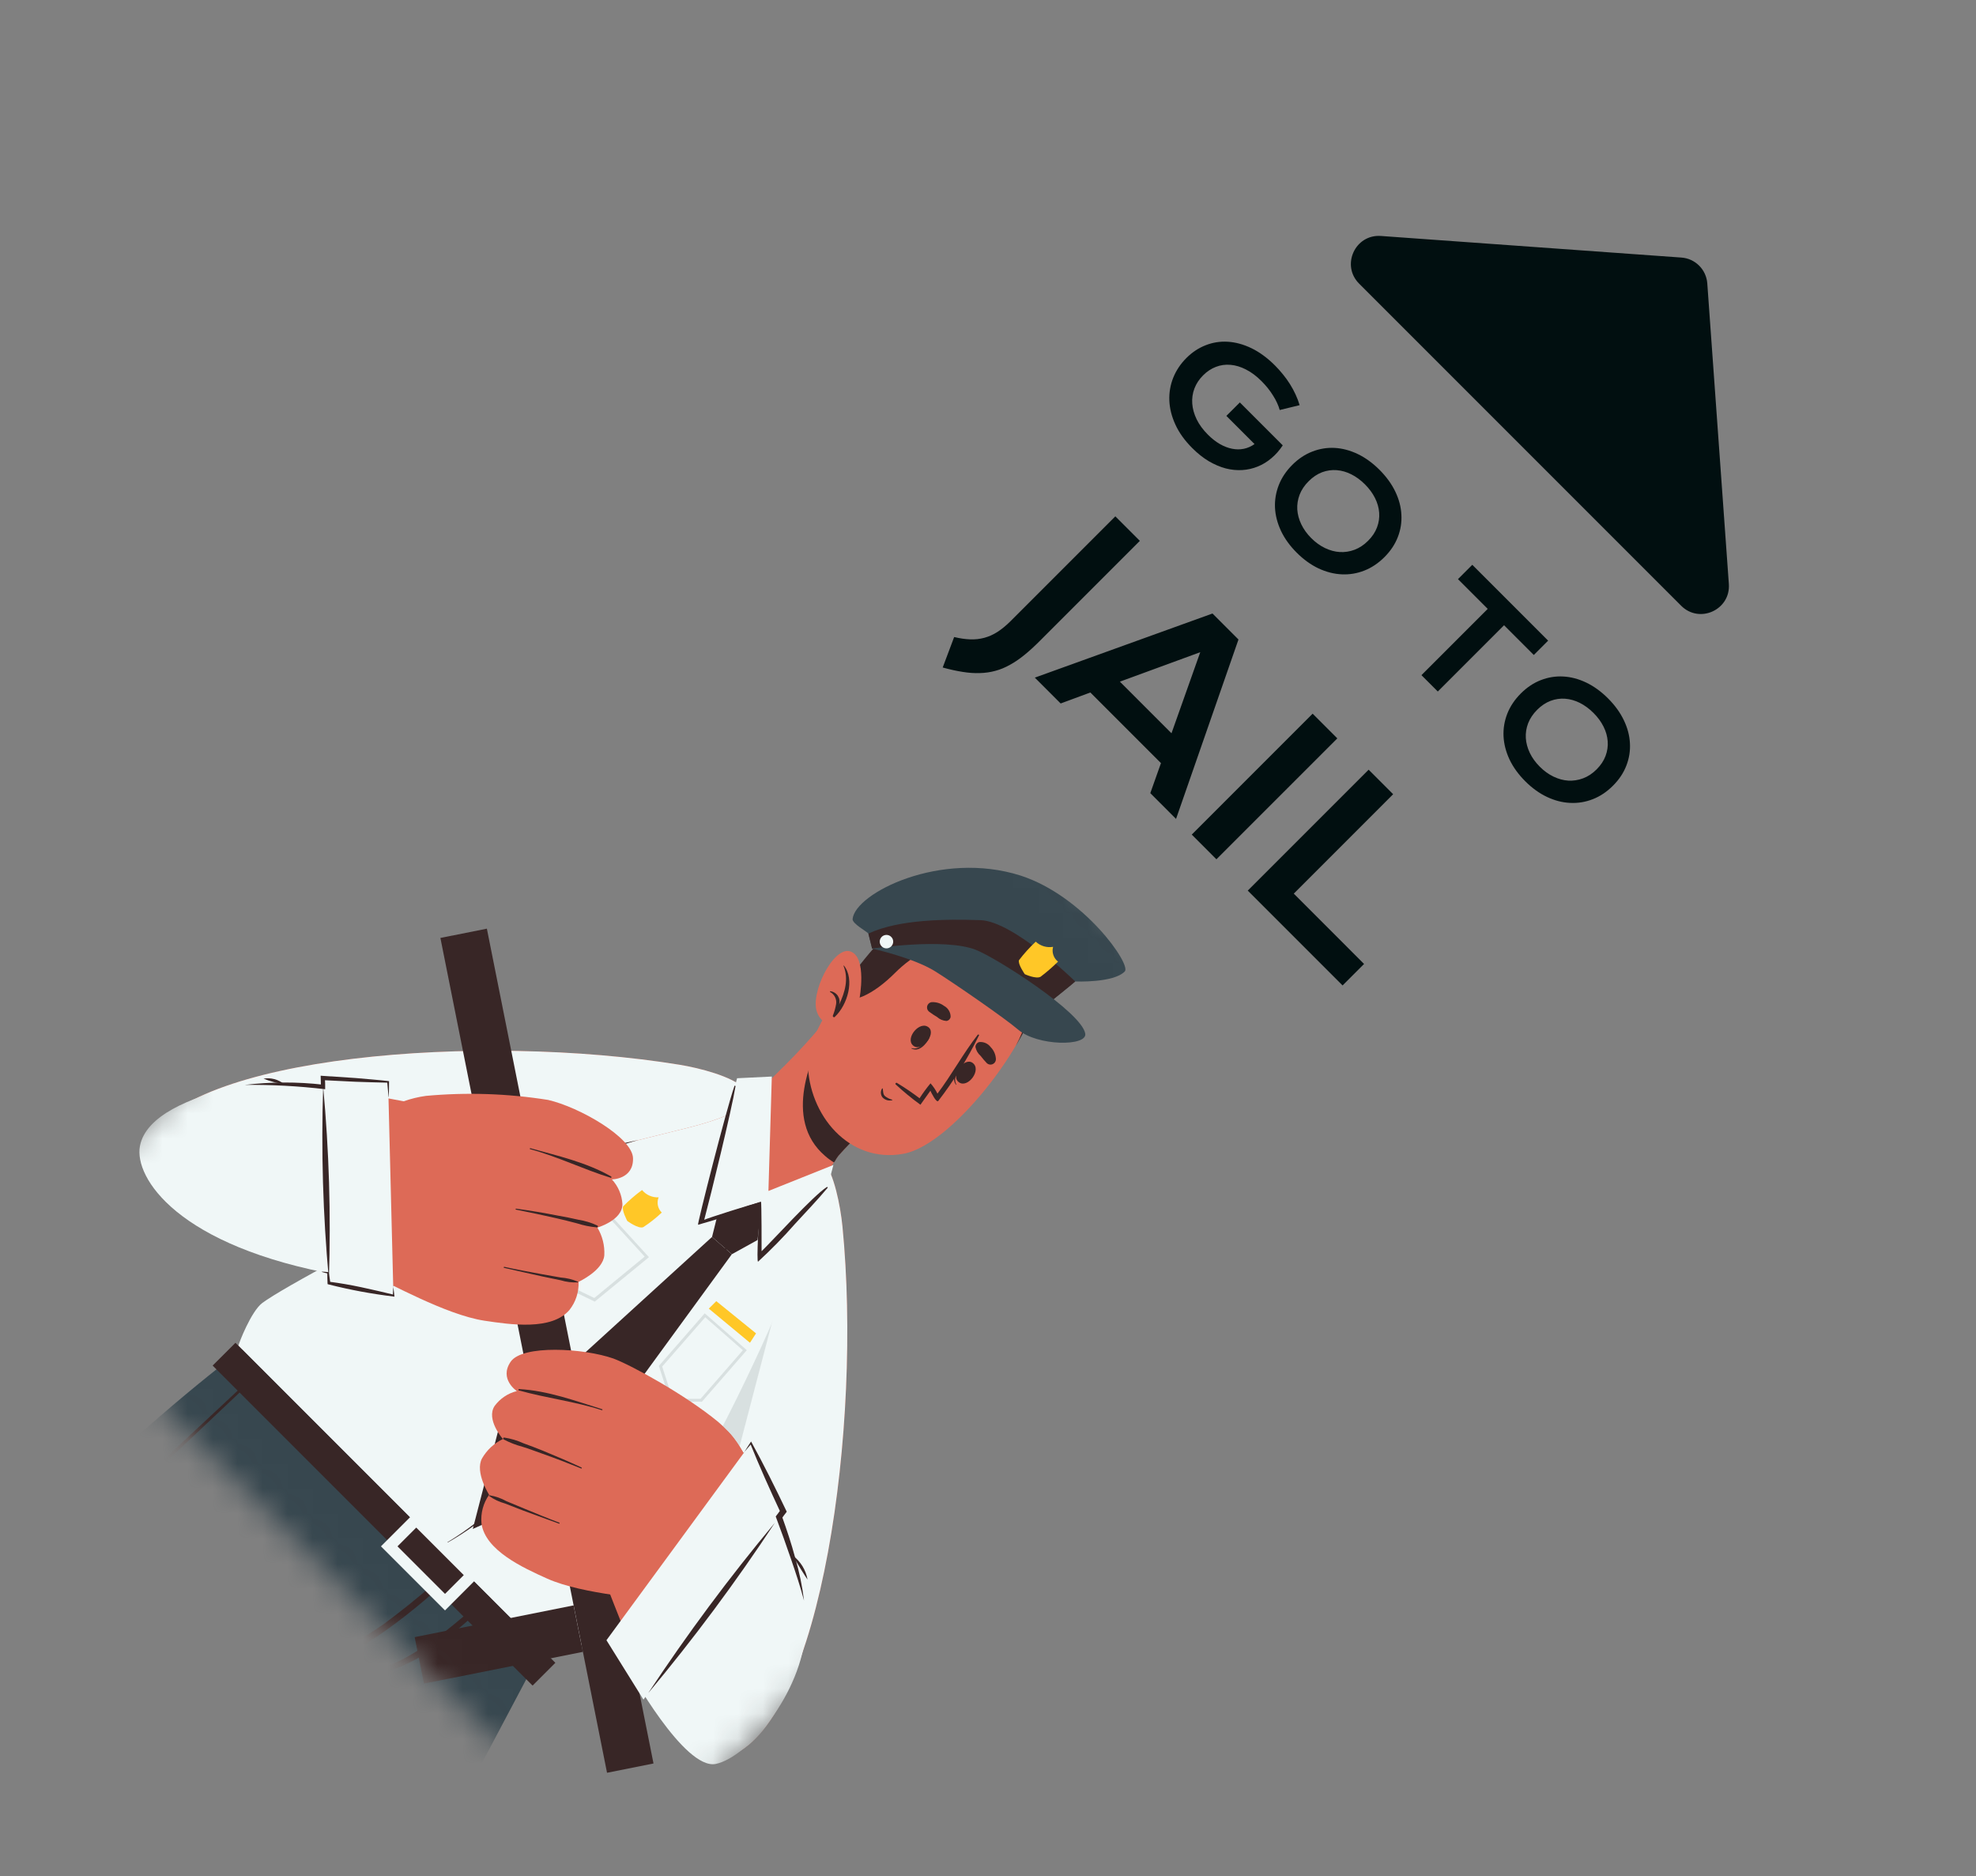 <svg width="79" height="75" viewBox="0 0 79 75" fill="none" xmlns="http://www.w3.org/2000/svg">
<rect x="0" y="0" width="79" height="75" fill="#808080" stroke="none"/>
<mask id="mask0_1604_19185" style="mask-type:alpha" maskUnits="userSpaceOnUse" x="0" y="21" width="54" height="54">
<rect x="0.535" y="50.344" width="40.76" height="34.324" transform="rotate(-45 0.535 50.344)" fill="#D9D9D9"/>
</mask>
<g mask="url(#mask0_1604_19185)">
<path d="M-14.336 111.226L-23.618 101.945C-23.618 101.945 -1.811 83.875 -1.501 83.419C-1.108 82.841 0.538 80.099 2.674 76.502C3.343 75.377 4.06 74.168 4.802 72.913C6.806 69.525 8.992 65.813 10.892 62.584C13.743 57.75 15.942 53.978 15.942 53.978L23.81 61.846C23.81 61.846 21.821 65.669 19.195 70.607C14.931 78.635 8.989 89.61 7.181 91.916C4.257 95.643 -14.336 111.226 -14.336 111.226Z" fill="#37474F"/>
<path d="M1.57 83.85C2.608 82.204 3.469 80.435 4.389 78.718C6.261 75.238 8.127 71.753 9.985 68.265C10.914 66.523 11.843 64.778 12.77 63.031C13.236 62.149 13.704 61.268 14.166 60.383C14.629 59.497 15.037 58.63 15.521 57.773C15.716 57.426 15.526 57.533 15.28 57.974C14.782 58.861 14.282 59.748 13.793 60.641C12.825 62.408 11.86 64.178 10.9 65.949C8.986 69.473 7.08 73.003 5.182 76.537C4.229 78.307 3.278 80.078 2.327 81.851C1.882 82.706 1.385 83.533 0.84 84.329C0.25 85.136 -0.432 85.873 -1.192 86.523C-2.702 87.854 -14.918 97.645 -17.999 100.217C-18.39 100.543 -18.779 100.868 -19.164 101.2C-19.294 101.311 -19.225 101.41 -19.096 101.308C-15.997 98.82 -5.43 90.483 -2.38 87.955C-1.615 87.322 -0.84 86.696 -0.138 85.994C0.509 85.345 1.082 84.626 1.57 83.85Z" fill="#382626"/>
<path opacity="0.1" d="M22.912 60.958C18.141 64.636 9.176 71.518 2.669 76.506C7.86 67.766 15.938 53.984 15.938 53.984L22.912 60.958Z" fill="#010F10"/>
<path d="M23.55 61.596C23.55 61.596 19.604 65.178 15.762 67.3C15.446 67.476 15.122 67.651 14.817 67.795C13.709 67.323 12.56 66.953 11.385 66.69C11.385 66.69 8.266 69.627 4.8 72.915C0.922 76.591 -3.395 80.697 -4.265 81.614C-7.53 85.034 -24.486 101.345 -24.486 101.345L-33.804 92.1C-33.804 92.1 -13.524 74.823 -12.313 73.593C-10.362 71.608 -1.197 63.376 5.515 57.387C7.968 55.191 10.57 53.168 13.303 51.334L23.55 61.596Z" fill="#37474F"/>
<path d="M12.265 53C6.922 58.013 1.557 63.004 -3.848 67.947C-9.254 72.89 -27.166 88.711 -30.366 91.286C-30.385 91.305 -30.365 91.341 -30.337 91.316C-24.525 86.855 -18.461 81.199 -12.96 76.361C-7.458 71.524 -2.059 66.574 3.294 61.575C6.321 58.746 9.327 55.895 12.342 53.055C12.377 53.02 12.306 52.959 12.265 53Z" fill="#382626"/>
<path d="M14.921 67.912C13.742 67.355 12.517 66.904 11.258 66.562C11.249 66.558 11.238 66.558 11.228 66.563C11.219 66.567 11.211 66.575 11.207 66.585C11.204 66.595 11.204 66.606 11.208 66.615C11.213 66.625 11.22 66.632 11.23 66.636C12.438 67.117 13.646 67.631 14.878 68.047C14.893 68.045 14.906 68.038 14.918 68.029C14.929 68.019 14.937 68.007 14.942 67.993C14.946 67.978 14.947 67.963 14.943 67.949C14.939 67.935 14.932 67.922 14.921 67.912Z" fill="#382626"/>
<path d="M20.575 62.844C20.602 62.817 20.555 62.758 20.522 62.791C19.651 63.656 18.732 64.472 17.77 65.236C17.327 65.596 14.752 67.451 14.153 66.539C14.053 66.386 14.104 66.209 14.261 66.012C14.495 65.786 14.758 65.593 15.044 65.437C15.594 65.059 16.128 64.664 16.642 64.24C17.606 63.461 18.479 62.577 19.245 61.603C19.252 61.596 19.256 61.587 19.256 61.578C19.256 61.569 19.252 61.56 19.245 61.553C19.239 61.547 19.23 61.543 19.221 61.543C19.211 61.543 19.202 61.547 19.196 61.553C18.001 62.78 16.709 63.908 15.331 64.925C14.657 65.404 13.471 65.953 14.038 66.691C14.604 67.43 16.508 66.429 16.988 66.113C18.332 65.198 19.54 64.097 20.575 62.844Z" fill="#382626"/>
<path d="M14.124 66.607C13.897 66.703 13.677 66.814 13.463 66.938C13.284 67.02 13.12 67.135 12.983 67.276C12.956 67.303 12.993 67.342 13.024 67.341C13.226 67.295 13.419 67.219 13.599 67.116C13.81 67.02 14.024 66.926 14.227 66.819C14.25 66.802 14.266 66.778 14.273 66.751C14.28 66.724 14.277 66.695 14.265 66.67C14.253 66.644 14.232 66.624 14.206 66.613C14.18 66.601 14.151 66.599 14.124 66.607Z" fill="#382626"/>
<path d="M33.681 49.023C34.47 57.046 32.817 68.685 29.274 70.152C26.884 71.142 26.844 61.388 27.107 61.085C27.307 60.862 29.711 53.195 31.183 48.541C32.655 43.887 33.515 47.345 33.681 49.023Z" fill="#DD6A57"/>
<path d="M33.681 49.023C34.47 57.046 32.817 68.685 29.274 70.152C26.884 71.142 26.844 61.388 27.107 61.085C27.307 60.862 29.711 53.195 31.183 48.541C32.655 43.887 33.515 47.345 33.681 49.023Z" fill="#F0F7F7"/>
<path opacity="0.1" d="M31.187 48.545C29.715 53.199 27.314 60.863 27.111 61.092C26.967 61.253 26.914 64.134 27.265 66.622L32.603 46.21C32.226 46.17 31.753 46.762 31.187 48.545Z" fill="#010F10"/>
<path d="M21.939 66.198L9.532 53.79C9.539 53.718 10.033 52.421 10.489 52.08C12.114 50.871 26.06 43.699 29.42 43.488C31.33 43.365 33.022 45.768 32.855 46.922C32.1 51.91 25.736 63.359 23.709 65.443C23.278 65.884 22.001 66.196 21.939 66.198Z" fill="#F0F7F7"/>
<path d="M28.713 48.457L30.448 48.011L30.288 49.565L29.26 50.133L28.467 49.443L28.713 48.457Z" fill="#382626"/>
<path d="M28.466 49.443L19.902 57.248L18.902 61.115L22.388 59.549L29.259 50.133L28.466 49.443Z" fill="#382626"/>
<path d="M30.447 48.01C27.592 52.034 21.745 59.794 17.448 61.894C18.858 61.146 20.044 60.045 21.184 58.945C22.324 57.845 23.398 56.655 24.439 55.449C26.532 53.045 28.516 50.546 30.447 48.01Z" fill="#382626"/>
<path opacity="0.1" d="M21.943 51.143L21.656 49.62L23.782 47.883L25.945 50.251L23.779 52.027L21.943 51.143ZM21.786 49.664L22.047 51.056L23.76 51.883L25.774 50.229L23.769 48.035L21.786 49.664Z" fill="#010F10"/>
<path opacity="0.1" d="M26.804 56.028L26.341 54.597L28.175 52.496L29.857 53.969L28.061 56.03L26.804 56.028ZM26.474 54.624L26.89 55.912L28.008 55.914L29.7 53.971L28.195 52.654L26.474 54.624Z" fill="#010F10"/>
<path d="M28.338 52.308L29.983 53.672L30.226 53.297L28.637 52.009L28.338 52.308Z" fill="#FFC727"/>
<path d="M26.457 48.468C26.229 48.684 25.982 48.879 25.719 49.051C25.526 49.135 25.078 48.803 25.078 48.803C25.078 48.803 24.841 48.359 24.914 48.22C25.147 47.982 25.4 47.764 25.669 47.568C25.75 47.664 25.851 47.741 25.966 47.792C26.081 47.842 26.206 47.866 26.332 47.86C26.29 47.962 26.28 48.075 26.302 48.183C26.325 48.291 26.378 48.391 26.457 48.468Z" fill="#FFC727"/>
<path d="M8.502 54.584L21.293 67.375L22.203 66.465L9.413 53.674L8.502 54.584Z" fill="#382626"/>
<path d="M17.791 64.371L15.23 61.81L16.641 60.399L19.201 62.96L17.791 64.371ZM15.891 61.81L17.791 63.71L18.541 62.96L16.641 61.06L15.891 61.81Z" fill="#F0F7F7"/>
<path d="M27.163 42.559C19.205 41.265 7.486 42.189 5.793 45.64C4.655 47.961 14.384 48.614 14.701 48.366C14.937 48.179 22.745 46.27 27.479 45.085C32.212 43.9 28.828 42.83 27.163 42.559Z" fill="#DD6A57"/>
<path d="M27.163 42.559C19.205 41.265 7.486 42.189 5.793 45.64C4.655 47.961 14.384 48.614 14.701 48.366C14.937 48.179 22.745 46.27 27.479 45.085C32.212 43.9 28.828 42.83 27.163 42.559Z" fill="#F0F7F7"/>
<path d="M25.503 45.571C21.954 46.648 18.338 47.584 14.708 48.359C18.257 47.282 21.873 46.345 25.503 45.571Z" fill="#382626"/>
<path d="M24.814 46.107C24.32 46.268 23.791 46.284 23.288 46.154C23.741 46.137 24.365 46.097 24.814 46.107Z" fill="#382626"/>
<path d="M17.607 37.491L24.269 70.86L26.127 70.489L19.465 37.12L17.607 37.491Z" fill="#382626"/>
<path d="M16.949 67.297L23.303 66.028L22.932 64.17L16.578 65.439L16.949 67.297Z" fill="#382626"/>
<path d="M28.304 70.364C26.673 69.612 26.257 68.525 23.674 61.885C23.318 60.966 28.337 56.489 29.103 57.213C30.309 58.356 31.943 63.687 32.042 64.051C32.801 67.158 29.414 70.876 28.304 70.364Z" fill="#DD6A57"/>
<path d="M20.416 54.431C19.941 55.124 20.664 55.604 20.664 55.604C20.307 55.691 19.993 55.902 19.775 56.198C19.418 56.737 20.106 57.52 20.106 57.52C19.755 57.689 19.464 57.959 19.27 58.297C18.977 58.847 19.555 59.749 19.555 59.749C19.32 60.081 19.211 60.488 19.25 60.894C19.397 61.973 20.91 62.666 21.875 63.099C23.311 63.742 25.979 63.899 26.567 64.025L29.83 58.283C29.561 57.728 29.179 57.234 28.71 56.833C27.395 55.752 25.279 54.588 24.53 54.305C23.327 53.882 20.881 53.748 20.416 54.431Z" fill="#DD6A57"/>
<path d="M20.754 55.524C21.909 55.589 22.984 55.99 24.078 56.33C24.081 56.333 24.084 56.337 24.085 56.341C24.087 56.345 24.087 56.349 24.086 56.353C24.084 56.358 24.082 56.361 24.078 56.364C24.075 56.367 24.071 56.368 24.066 56.368C22.981 56.016 21.839 55.886 20.744 55.577C20.714 55.57 20.714 55.531 20.754 55.524Z" fill="#382626"/>
<path d="M20.164 57.462C20.427 57.503 20.684 57.579 20.927 57.69C21.19 57.784 21.452 57.885 21.71 57.99C22.229 58.202 22.743 58.422 23.252 58.66C23.268 58.676 23.263 58.708 23.237 58.698C22.721 58.489 22.199 58.288 21.674 58.103C21.411 58.009 21.152 57.911 20.882 57.827C20.627 57.76 20.38 57.664 20.147 57.541C20.137 57.539 20.127 57.533 20.122 57.524C20.116 57.515 20.113 57.504 20.116 57.493C20.118 57.483 20.124 57.474 20.133 57.468C20.142 57.462 20.153 57.46 20.164 57.462Z" fill="#382626"/>
<path d="M19.577 59.77C19.813 59.809 20.041 59.889 20.25 60.006L20.95 60.297C21.418 60.49 21.885 60.684 22.364 60.865C22.368 60.868 22.37 60.872 22.372 60.876C22.373 60.88 22.373 60.885 22.372 60.889C22.371 60.893 22.368 60.897 22.365 60.899C22.361 60.902 22.357 60.903 22.353 60.904C21.869 60.727 21.381 60.553 20.9 60.373C20.663 60.281 20.423 60.19 20.187 60.096C19.961 60.034 19.747 59.933 19.557 59.797C19.554 59.794 19.551 59.79 19.551 59.786C19.55 59.781 19.551 59.777 19.554 59.773C19.556 59.77 19.561 59.768 19.565 59.767C19.569 59.766 19.573 59.767 19.577 59.77Z" fill="#382626"/>
<path d="M30.504 59.136L25.143 66.734C25.143 66.734 27.357 70.768 28.619 70.507C29.881 70.246 32.055 67.732 32.222 65.133C32.359 63.026 30.504 59.136 30.504 59.136Z" fill="#F0F7F7"/>
<path d="M31.319 60.413L30.025 57.682L24.246 65.562L25.725 67.936L31.319 60.413Z" fill="#F0F7F7"/>
<path d="M30.973 60.877C29.418 63.237 27.73 65.506 25.917 67.674C27.473 65.317 29.159 63.05 30.968 60.882L30.973 60.877Z" fill="#382626"/>
<path d="M29.729 58.087C29.825 57.928 29.927 57.773 30.028 57.619C30.534 58.538 31.001 59.478 31.454 60.426C31.423 60.458 31.272 60.671 31.243 60.71L31.259 60.601C31.456 61.151 31.641 61.703 31.791 62.267C31.956 62.826 32.074 63.399 32.145 63.978C31.996 63.416 31.813 62.866 31.624 62.318C31.436 61.769 31.228 61.184 31.013 60.616C31.038 60.591 31.193 60.373 31.22 60.337L31.206 60.456C30.78 59.544 30.367 58.625 29.99 57.69L30.047 57.697C29.941 57.826 29.833 57.953 29.723 58.08L29.729 58.087Z" fill="#382626"/>
<path d="M32.286 63.139C32.138 62.924 31.976 62.653 31.84 62.429C31.794 62.349 31.745 62.27 31.703 62.182C32.01 62.417 32.218 62.758 32.286 63.139Z" fill="#382626"/>
<path d="M5.65 46.223C6.027 47.921 7.958 49.998 15.009 51.072C15.982 51.219 19.252 45.339 18.376 44.751C16.995 43.819 11.444 43.39 11.061 43.383C7.841 43.319 5.382 45.033 5.65 46.223Z" fill="#DD6A57"/>
<path d="M25.308 46.297C25.33 47.139 24.463 47.143 24.463 47.143C24.713 47.412 24.862 47.76 24.884 48.126C24.894 48.777 23.883 49.068 23.883 49.068C24.084 49.401 24.18 49.787 24.16 50.175C24.112 50.788 23.131 51.237 23.131 51.237C23.148 51.645 23.018 52.045 22.764 52.364C22.052 53.192 20.407 52.947 19.364 52.79C17.806 52.554 15.488 51.227 14.92 51.016L15.302 44.419C15.829 44.097 16.418 43.888 17.03 43.804C18.658 43.655 20.299 43.709 21.913 43.966C23.164 44.252 25.289 45.471 25.308 46.297Z" fill="#DD6A57"/>
<path d="M24.434 47.026C23.428 46.453 22.308 46.205 21.206 45.896C21.179 45.889 21.171 45.931 21.194 45.934C22.296 46.23 23.322 46.74 24.413 47.077C24.446 47.097 24.456 47.047 24.434 47.026Z" fill="#382626"/>
<path d="M23.879 48.985C23.638 48.873 23.382 48.795 23.119 48.754C22.85 48.692 22.576 48.636 22.293 48.588C21.741 48.479 21.191 48.388 20.636 48.312C20.613 48.309 20.601 48.347 20.628 48.35C21.178 48.461 21.725 48.575 22.262 48.699C22.529 48.762 22.797 48.825 23.075 48.901C23.326 48.982 23.585 49.035 23.848 49.059C23.858 49.063 23.869 49.063 23.879 49.059C23.889 49.055 23.896 49.048 23.901 49.038C23.905 49.028 23.905 49.017 23.901 49.007C23.897 48.997 23.889 48.989 23.879 48.985Z" fill="#382626"/>
<path d="M23.106 51.232C22.887 51.138 22.653 51.081 22.415 51.064L21.662 50.931C21.16 50.839 20.657 50.746 20.159 50.637C20.154 50.637 20.149 50.639 20.146 50.642C20.142 50.645 20.139 50.649 20.138 50.653C20.137 50.658 20.137 50.663 20.139 50.667C20.141 50.671 20.145 50.675 20.149 50.677C20.654 50.789 21.158 50.91 21.667 51.019C21.915 51.072 22.163 51.125 22.414 51.174C22.637 51.242 22.87 51.271 23.103 51.259C23.106 51.258 23.108 51.257 23.11 51.254C23.112 51.252 23.113 51.249 23.114 51.247C23.114 51.244 23.114 51.241 23.112 51.238C23.111 51.236 23.109 51.233 23.106 51.232Z" fill="#382626"/>
<path d="M13.578 50.976L13.53 43.569C13.53 43.569 10.826 43.072 9.233 43.475C7.64 43.878 5.82 44.575 5.593 45.819C5.367 47.063 7.074 49.821 13.578 50.976Z" fill="#F0F7F7"/>
<path d="M13.152 51.287L15.73 51.791L15.516 43.249L12.905 43.094L13.152 51.287Z" fill="#F0F7F7"/>
<path d="M13.145 51.098C12.911 48.553 12.836 45.997 12.92 43.442C13.156 45.985 13.233 48.541 13.15 51.093L13.145 51.098Z" fill="#382626"/>
<path d="M15.536 43.851C15.515 43.651 15.5 43.451 15.48 43.246L15.511 43.277C15.075 43.271 14.639 43.251 14.204 43.239L12.898 43.175L12.989 43.084C12.997 43.234 13.005 43.398 13 43.538C11.936 43.412 10.865 43.354 9.793 43.365C10.833 43.241 11.884 43.238 12.924 43.357L12.832 43.449C12.825 43.3 12.822 43.148 12.82 42.998L12.913 43.005L14.221 43.091C14.665 43.132 15.11 43.163 15.554 43.215C15.553 43.424 15.551 43.634 15.543 43.844L15.536 43.851Z" fill="#382626"/>
<path d="M11.358 43.334C11.076 43.296 10.8 43.223 10.536 43.116C10.68 43.091 10.829 43.098 10.971 43.135C11.113 43.173 11.245 43.241 11.358 43.334Z" fill="#382626"/>
<path d="M15.718 51.389C15.74 51.536 15.753 51.685 15.77 51.83L15.723 51.823C14.853 51.718 13.989 51.557 13.139 51.341L13.098 51.329L13.095 51.29C13.09 51.153 13.083 51.017 13.085 50.88L13.111 50.907C12.743 50.819 12.802 50.819 13.139 50.849C13.168 50.992 13.184 51.135 13.207 51.28L13.159 51.232C13.595 51.288 14.02 51.362 14.456 51.455C14.892 51.547 15.309 51.647 15.743 51.751L15.705 51.789C15.712 51.653 15.717 51.519 15.728 51.386L15.718 51.389Z" fill="#382626"/>
<path d="M31.027 48.052C30.112 47.606 29.752 45.362 30.004 43.986C30.022 43.892 30.683 43.287 31.45 42.514C31.917 42.046 32.421 41.503 32.844 40.984C32.932 40.877 35.469 44.448 35.469 44.448C34.751 44.95 34.096 45.536 33.518 46.195C33.462 46.268 33.411 46.346 33.368 46.428C33.358 46.438 33.348 46.447 33.337 46.459C33.079 46.928 31.911 48.48 31.027 48.052Z" fill="#DD6A57"/>
<path d="M33.03 41.156C32.464 42.162 31.274 44.743 32.989 46.207C33.097 46.302 33.214 46.388 33.338 46.463C33.35 46.453 33.361 46.442 33.371 46.43C33.414 46.348 33.464 46.27 33.521 46.197C34.098 45.537 34.754 44.95 35.474 44.449C35.474 44.449 33.638 41.87 33.03 41.156Z" fill="#382626"/>
<path d="M36.314 36.841C34.907 37.525 32.27 41.057 32.296 42.488C32.323 44.573 33.947 46.514 36.116 46.119C38.218 45.739 41.563 41.082 41.396 39.613C41.147 37.451 38.394 35.828 36.314 36.841Z" fill="#DD6A57"/>
<path d="M37.158 41.478C37.158 41.478 37.132 41.474 37.124 41.486C36.954 41.729 36.717 41.975 36.445 41.894C36.445 41.894 36.431 41.907 36.433 41.906C36.734 42.078 37.036 41.736 37.158 41.478Z" fill="#382626"/>
<path d="M37.135 41.073C36.783 40.764 36.172 41.498 36.504 41.79C36.836 42.083 37.435 41.337 37.135 41.073Z" fill="#382626"/>
<path d="M38.472 42.56C38.472 42.56 38.48 42.585 38.474 42.595C38.277 42.818 38.094 43.107 38.239 43.351L38.228 43.363C38.01 43.115 38.257 42.735 38.472 42.56Z" fill="#382626"/>
<path d="M38.879 42.481C39.268 42.752 38.695 43.52 38.337 43.26C37.978 43.001 38.546 42.248 38.879 42.481Z" fill="#382626"/>
<path d="M37.139 40.434C37.243 40.513 37.353 40.586 37.466 40.652C37.569 40.746 37.701 40.801 37.841 40.809C37.882 40.803 37.921 40.784 37.95 40.754C37.98 40.724 38 40.685 38.006 40.644C38.006 40.554 37.981 40.467 37.935 40.39C37.889 40.313 37.824 40.25 37.745 40.208C37.598 40.097 37.416 40.045 37.233 40.059C37.193 40.067 37.157 40.087 37.128 40.114C37.099 40.142 37.078 40.178 37.068 40.217C37.058 40.256 37.06 40.297 37.072 40.336C37.085 40.374 37.108 40.408 37.139 40.434Z" fill="#382626"/>
<path d="M39.457 42.501C39.367 42.406 39.282 42.307 39.202 42.203C39.097 42.112 39.025 41.987 38.998 41.85C38.998 41.805 39.013 41.762 39.04 41.727C39.067 41.691 39.105 41.665 39.148 41.653C39.235 41.644 39.324 41.658 39.404 41.693C39.485 41.729 39.555 41.784 39.607 41.855C39.736 41.985 39.81 42.159 39.817 42.342C39.816 42.384 39.803 42.424 39.78 42.458C39.757 42.492 39.725 42.519 39.687 42.536C39.65 42.553 39.608 42.558 39.567 42.552C39.526 42.546 39.488 42.528 39.457 42.501Z" fill="#382626"/>
<path d="M35.294 43.519C35.307 43.618 35.301 43.737 35.378 43.811C35.465 43.881 35.565 43.93 35.672 43.957C35.672 43.957 35.686 43.97 35.672 43.977C35.602 43.995 35.529 43.994 35.46 43.974C35.39 43.953 35.328 43.914 35.279 43.861C35.242 43.811 35.221 43.752 35.218 43.69C35.215 43.628 35.231 43.567 35.263 43.514C35.269 43.494 35.301 43.512 35.294 43.519Z" fill="#382626"/>
<path d="M35.803 43.34C36.118 43.633 36.45 43.906 36.799 44.158L37.197 43.598C37.235 43.686 37.443 44.102 37.514 44.004C38.142 43.189 38.686 42.313 39.138 41.389C39.161 41.366 39.11 41.335 39.09 41.361C38.51 42.103 38.048 42.962 37.479 43.715C37.407 43.566 37.313 43.426 37.202 43.302C37.044 43.492 36.898 43.691 36.764 43.899C36.471 43.677 36.167 43.471 35.852 43.281C35.807 43.276 35.786 43.324 35.803 43.34Z" fill="#382626"/>
<path d="M33.446 39.848C34.014 40.191 34.908 39.763 35.787 38.885C36.448 38.224 37.609 37.446 38.404 37.979C39.288 38.575 39.103 39.418 39.593 39.853C40.044 40.251 40.55 39.818 40.864 40.132C41.178 40.446 41.016 41.037 40.606 41.814C41.14 40.91 41.592 40.008 41.536 39.526C41.288 37.364 38.488 35.575 36.41 36.586C35.599 36.984 34.325 38.539 33.446 39.848Z" fill="#382626"/>
<path d="M34.362 39.917C34.362 39.917 34.678 38.25 33.994 38.029C33.31 37.807 32.356 39.755 32.675 40.484C32.71 40.58 32.764 40.668 32.834 40.743C32.904 40.818 32.988 40.878 33.081 40.919C33.175 40.961 33.276 40.983 33.378 40.985C33.48 40.987 33.582 40.968 33.676 40.93L34.362 39.917Z" fill="#DD6A57"/>
<path d="M33.737 38.592L33.724 38.605C33.934 39.129 33.785 39.657 33.551 40.15C33.567 40.092 33.571 40.031 33.561 39.971C33.552 39.911 33.529 39.854 33.496 39.804C33.462 39.754 33.418 39.711 33.366 39.68C33.315 39.648 33.257 39.628 33.197 39.621C33.187 39.611 33.176 39.642 33.187 39.651C33.272 39.696 33.341 39.767 33.384 39.854C33.428 39.94 33.443 40.038 33.428 40.133C33.401 40.291 33.358 40.446 33.298 40.594C33.28 40.645 33.356 40.688 33.384 40.637C33.878 40.173 34.187 39.15 33.737 38.592Z" fill="#382626"/>
<path d="M33.319 46.566L30.722 47.604L30.857 43.031L29.468 43.099C29.468 43.099 27.905 48.957 28.082 48.803L30.421 48.03L30.368 50.208L33.094 47.426L33.319 46.566Z" fill="#F0F7F7"/>
<path d="M31.791 48.914C32.226 48.44 32.673 47.976 33.085 47.482C33.101 47.465 33.081 47.432 33.053 47.45C32.518 47.788 30.872 49.608 30.448 50.013C30.451 49.92 30.448 48.03 30.425 48.053C30.013 48.135 28.302 48.69 28.155 48.757C28.404 47.831 29.248 44.386 29.405 43.423C29.409 43.396 29.369 43.386 29.363 43.409C29.039 44.328 27.871 48.936 27.907 48.956C28.747 48.723 29.574 48.447 30.385 48.13C30.347 48.498 30.236 50.492 30.309 50.429C30.83 49.951 31.325 49.445 31.791 48.914Z" fill="#382626"/>
<path d="M34.087 36.735C34.069 36.922 34.664 37.236 34.718 37.316L34.867 37.918C34.867 37.918 38.345 37.761 38.994 37.991C39.643 38.22 41.867 40.14 41.867 40.14L42.987 39.231C42.987 39.231 44.52 39.297 44.968 38.83C45.242 38.556 43.323 35.816 40.808 35C37.603 33.976 34.183 35.707 34.087 36.735Z" fill="#37474F"/>
<path d="M34.718 37.317L34.867 37.918C34.867 37.918 38.345 37.761 38.994 37.991C39.644 38.22 41.869 40.142 41.869 40.142C41.869 40.142 42.908 39.314 42.987 39.231C42.987 39.231 40.529 36.823 39.197 36.78C37.866 36.737 35.953 36.737 34.718 37.317Z" fill="#382626"/>
<path d="M42.3 38.438C42.081 38.654 41.849 38.855 41.604 39.041C41.424 39.148 40.97 38.939 40.97 38.939C40.97 38.939 40.682 38.526 40.74 38.379C40.942 38.114 41.166 37.867 41.409 37.64C41.501 37.726 41.611 37.79 41.731 37.825C41.851 37.861 41.978 37.869 42.102 37.847C42.073 37.954 42.076 38.067 42.112 38.172C42.147 38.277 42.212 38.37 42.3 38.438Z" fill="#FFC727"/>
<path d="M34.867 37.918C34.867 37.918 36.495 38.273 37.38 38.821C38.137 39.294 40.186 40.708 40.709 41.159C41.474 41.818 43.474 41.831 43.388 41.316C43.25 40.462 39.821 38.275 39.001 37.961C37.734 37.477 34.867 37.918 34.867 37.918Z" fill="#37474F"/>
<path d="M35.635 37.824C35.599 37.862 35.551 37.889 35.5 37.901C35.448 37.913 35.394 37.909 35.344 37.89C35.294 37.871 35.252 37.837 35.221 37.794C35.19 37.751 35.173 37.699 35.172 37.646C35.17 37.593 35.185 37.54 35.213 37.495C35.242 37.45 35.282 37.415 35.331 37.393C35.38 37.372 35.434 37.365 35.486 37.374C35.538 37.383 35.587 37.407 35.625 37.444C35.651 37.468 35.672 37.497 35.687 37.529C35.701 37.562 35.709 37.596 35.71 37.632C35.711 37.667 35.705 37.702 35.692 37.735C35.679 37.768 35.66 37.798 35.635 37.824Z" fill="#F0F7F7"/>
</g>
<path d="M47.433 14.309C47.66 14.082 47.914 13.913 48.196 13.802C48.479 13.689 48.775 13.642 49.084 13.66C49.393 13.678 49.709 13.763 50.03 13.917C50.353 14.073 50.669 14.304 50.977 14.612C51.088 14.723 51.193 14.841 51.292 14.964C51.394 15.088 51.486 15.217 51.57 15.35C51.655 15.485 51.73 15.623 51.795 15.764C51.862 15.906 51.916 16.05 51.958 16.195L51.162 16.389C51.139 16.3 51.104 16.206 51.059 16.109C51.015 16.01 50.961 15.91 50.896 15.81C50.834 15.709 50.764 15.611 50.686 15.513C50.609 15.417 50.526 15.325 50.438 15.237C50.235 15.033 50.028 14.878 49.816 14.771C49.606 14.662 49.399 14.6 49.195 14.583C48.993 14.565 48.799 14.592 48.612 14.664C48.425 14.735 48.255 14.848 48.101 15.002C47.941 15.161 47.825 15.338 47.752 15.531C47.679 15.725 47.651 15.926 47.666 16.133C47.681 16.341 47.74 16.551 47.843 16.764C47.947 16.976 48.097 17.179 48.292 17.374C48.448 17.53 48.607 17.655 48.771 17.75C48.936 17.843 49.098 17.906 49.259 17.937C49.42 17.969 49.576 17.97 49.727 17.939C49.88 17.908 50.023 17.844 50.156 17.75L49.03 16.624L49.569 16.086L51.282 17.799L51.279 17.801H51.284C51.153 18 51.003 18.172 50.832 18.314C50.664 18.457 50.482 18.569 50.284 18.648C50.089 18.728 49.883 18.775 49.665 18.789C49.448 18.802 49.227 18.78 49.002 18.723C48.778 18.663 48.552 18.567 48.325 18.434C48.1 18.299 47.88 18.125 47.666 17.91C47.366 17.611 47.141 17.298 46.992 16.972C46.843 16.648 46.763 16.327 46.75 16.01C46.738 15.692 46.79 15.387 46.907 15.094C47.025 14.803 47.2 14.541 47.433 14.309ZM51.665 18.582C51.908 18.339 52.176 18.161 52.467 18.049C52.758 17.936 53.056 17.888 53.362 17.904C53.669 17.921 53.976 18.002 54.281 18.148C54.587 18.294 54.878 18.506 55.153 18.78C55.426 19.054 55.637 19.344 55.784 19.65C55.931 19.957 56.012 20.263 56.027 20.57C56.045 20.876 55.998 21.175 55.885 21.466C55.772 21.758 55.594 22.025 55.351 22.268C55.106 22.513 54.837 22.693 54.543 22.808C54.25 22.923 53.949 22.972 53.64 22.957C53.332 22.943 53.023 22.864 52.714 22.72C52.406 22.574 52.116 22.365 51.842 22.091C51.567 21.816 51.357 21.525 51.212 21.217C51.069 20.909 50.989 20.601 50.974 20.291C50.961 19.984 51.011 19.683 51.125 19.391C51.24 19.096 51.42 18.827 51.665 18.582ZM52.319 19.236C52.152 19.402 52.032 19.582 51.958 19.774C51.885 19.968 51.854 20.165 51.865 20.366C51.879 20.566 51.932 20.764 52.026 20.959C52.121 21.156 52.253 21.339 52.424 21.51C52.594 21.68 52.777 21.812 52.972 21.906C53.169 22 53.366 22.054 53.566 22.066C53.766 22.077 53.964 22.047 54.157 21.974C54.351 21.901 54.531 21.781 54.697 21.615C54.864 21.449 54.983 21.269 55.054 21.077C55.126 20.884 55.154 20.69 55.139 20.494C55.125 20.296 55.069 20.1 54.972 19.906C54.875 19.713 54.742 19.532 54.572 19.362C54.401 19.191 54.219 19.057 54.025 18.96C53.833 18.863 53.637 18.808 53.438 18.793C53.241 18.778 53.047 18.806 52.855 18.877C52.663 18.95 52.485 19.07 52.319 19.236ZM59.478 24.338L58.289 23.149L58.862 22.576L61.894 25.608L61.321 26.181L60.132 24.992L57.483 27.641L56.829 26.987L59.478 24.338ZM60.802 27.719C61.045 27.476 61.312 27.298 61.603 27.185C61.895 27.072 62.193 27.024 62.498 27.041C62.806 27.057 63.112 27.138 63.418 27.284C63.724 27.431 64.015 27.642 64.29 27.917C64.563 28.19 64.773 28.48 64.92 28.787C65.067 29.093 65.149 29.4 65.164 29.706C65.182 30.013 65.134 30.312 65.021 30.603C64.909 30.894 64.731 31.162 64.487 31.405C64.243 31.65 63.974 31.83 63.679 31.945C63.387 32.059 63.086 32.109 62.776 32.093C62.469 32.08 62.16 32.001 61.851 31.856C61.543 31.711 61.252 31.501 60.979 31.228C60.704 30.953 60.494 30.662 60.348 30.354C60.205 30.046 60.126 29.737 60.111 29.428C60.097 29.12 60.147 28.82 60.261 28.527C60.377 28.233 60.557 27.964 60.802 27.719ZM61.455 28.372C61.289 28.539 61.169 28.718 61.094 28.911C61.021 29.104 60.99 29.302 61.002 29.502C61.015 29.703 61.069 29.901 61.162 30.096C61.257 30.293 61.39 30.476 61.56 30.646C61.731 30.817 61.913 30.949 62.108 31.042C62.305 31.137 62.503 31.191 62.702 31.203C62.903 31.214 63.1 31.183 63.294 31.11C63.488 31.037 63.668 30.918 63.834 30.752C64 30.585 64.119 30.406 64.191 30.213C64.262 30.021 64.29 29.827 64.275 29.63C64.261 29.432 64.206 29.236 64.108 29.043C64.012 28.85 63.879 28.669 63.708 28.498C63.538 28.328 63.356 28.194 63.162 28.096C62.97 28 62.774 27.944 62.574 27.929C62.378 27.914 62.183 27.942 61.991 28.014C61.8 28.087 61.621 28.206 61.455 28.372ZM38.147 25.463C38.375 25.518 38.588 25.549 38.784 25.556C38.981 25.564 39.171 25.543 39.353 25.494C39.532 25.446 39.707 25.368 39.878 25.259C40.051 25.147 40.228 25.002 40.407 24.823L44.591 20.639L45.571 21.619L41.563 25.627C41.349 25.841 41.144 26.028 40.948 26.186C40.754 26.343 40.563 26.473 40.373 26.576C40.183 26.683 39.991 26.763 39.795 26.814C39.601 26.868 39.396 26.898 39.179 26.904C38.965 26.912 38.735 26.897 38.49 26.857C38.247 26.82 37.98 26.762 37.689 26.681L38.147 25.463ZM48.475 24.523L49.514 25.562L47.018 32.733L45.989 31.703L46.415 30.503L43.592 27.68L42.405 28.119L41.372 27.086L48.475 24.523ZM46.836 29.31L47.986 26.069L44.773 27.247L46.836 29.31ZM52.479 28.527L53.466 29.514L48.632 34.347L47.646 33.36L52.479 28.527ZM54.718 30.766L55.698 31.746L51.725 35.72L54.535 38.531L53.676 39.39L49.885 35.599L54.718 30.766Z" fill="#010F10"/>
<path d="M67.221 10.295C67.776 10.334 68.217 10.775 68.257 11.33L69.119 23.342C69.193 24.375 67.945 24.945 67.213 24.213L54.338 11.338C53.606 10.606 54.176 9.358 55.209 9.432L67.221 10.295Z" fill="#010F10"/>
</svg>
